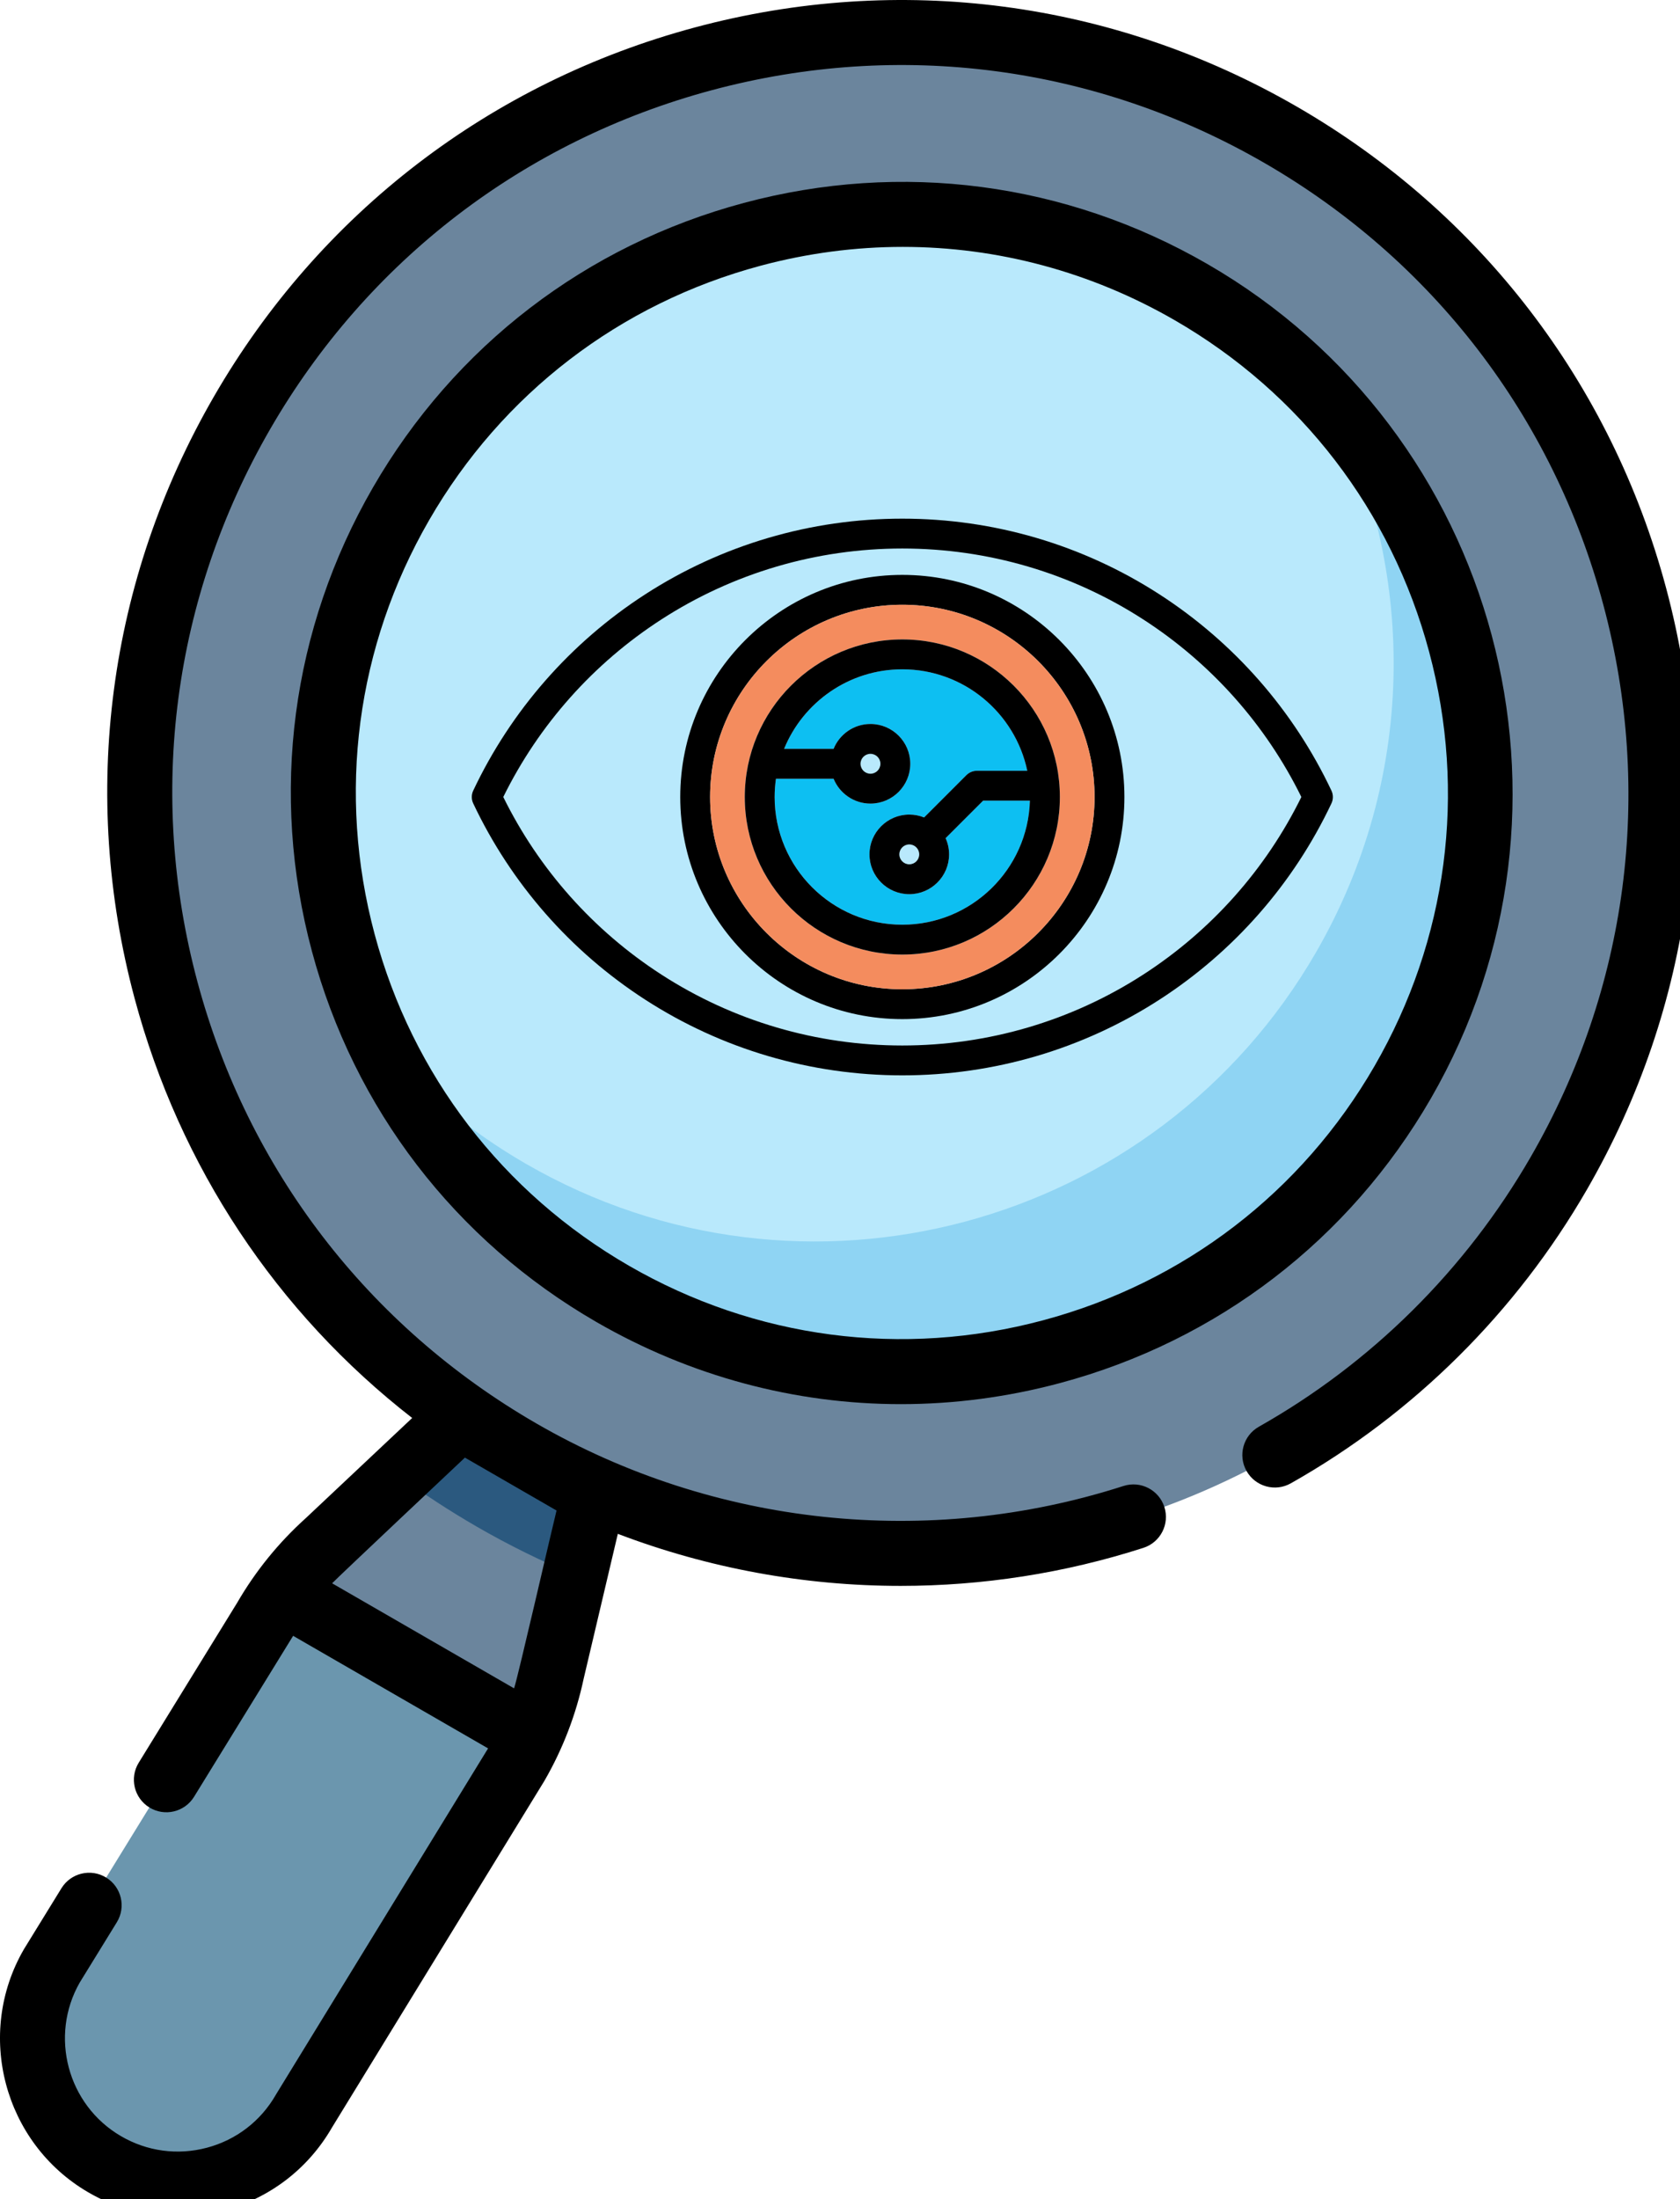 <?xml version="1.0" encoding="UTF-8" standalone="no"?>
<svg
   xmlns:dc="http://purl.org/dc/elements/1.1/"
   xmlns:cc="http://creativecommons.org/ns#"
   xmlns:rdf="http://www.w3.org/1999/02/22-rdf-syntax-ns#"
   xmlns:svg="http://www.w3.org/2000/svg"
   xmlns="http://www.w3.org/2000/svg"
   xmlns:sodipodi="http://sodipodi.sourceforge.net/DTD/sodipodi-0.dtd"
   xmlns:inkscape="http://www.inkscape.org/namespaces/inkscape"
   id="Capa_1"
   enable-background="new 0 0 511.543 511.543"
   height="32"
   viewBox="0 0 24.428 31.971"
   width="24.45"
   version="1.1"
   sodipodi:docname="magnifying-glass.svg"
   inkscape:version="0.92.3 (2405546, 2018-03-11)">
  <defs
     id="defs25" />
  <sodipodi:namedview
     pagecolor="#ffffff"
     bordercolor="#666666"
     borderopacity="1"
     objecttolerance="10"
     gridtolerance="10"
     guidetolerance="10"
     inkscape:pageopacity="0"
     inkscape:pageshadow="2"
     inkscape:window-width="1920"
     inkscape:window-height="1031"
     id="namedview23"
     showgrid="false"
     inkscape:snap-global="false"
     inkscape:zoom="10.429825"
     inkscape:cx="19.019534"
     inkscape:cy="25.928676"
     inkscape:window-x="0"
     inkscape:window-y="25"
     inkscape:window-maximized="1"
     inkscape:current-layer="Capa_1" />
  <g
     id="g971"
     transform="scale(0.063)">
    <path
       style="fill:#6b96ae"
       inkscape:connector-curvature="0"
       d="m 11.968,453.67 c -9.223,15.981 -3.819,36.409 12.099,45.74 l 0.007,0.004 c 16.099,9.437 36.804,3.934 46.093,-12.251 l 49.003,-79.963 c 3.856,-6.677 6.633,-13.921 8.228,-21.464 l 9.634,-40.852 -30.808,-17.784 -30.567,28.768 c -5.736,5.153 -10.622,11.179 -14.478,17.857 z"
       id="path2" />
    <path
       style="fill:#6b859d;fill-opacity:1"
       inkscape:connector-curvature="0"
       d="m 64.092,369.099 57.63,33.26 c 0.29,-0.59 0.57,-1.2 0.84,-1.8 2.13,-4.75 3.76,-9.71 4.84,-14.82 l 5.31,-22.23 6.09,-25.46 -28,-15 -18.77,17.53 -16.37,15.29 c -3.88,3.49 -7.38,7.37 -10.42,11.59 -0.39,0.54 -0.77,1.09 -1.15,1.64 z"
       id="path4" />
    <path
       style="fill:#2b597f"
       inkscape:connector-curvature="0"
       d="m 92.032,340.579 c 5.75,4.21 11.77,8.13 18.03,11.75 7.34,4.24 14.9,7.97 22.65,11.18 l 6.09,-25.46 -28,-15 z"
       id="path6" />
    <circle
       transform="scale(-1,1)"
       style="fill:#6b859d;fill-opacity:1"
       cx="-208.157"
       cy="183.008"
       r="175.5"
       id="circle8" />
    <circle
       transform="scale(-1,1)"
       style="fill:#b9e9fc;fill-opacity:1"
       cx="-208.157"
       cy="183.008"
       r="133.478"
       id="circle10" />
    <path
       style="fill:#8fd4f3;fill-opacity:1"
       inkscape:connector-curvature="0"
       d="m 88.142,241.439 c 11.25,23.16 29.3,43.32 53.28,57.16 63.84,36.86 145.47,14.99 182.33,-48.85 29.45,-51 21.41,-113.37 -15.57,-155.18 18.7,38.51 18.59,85.31 -4.43,125.18 -36.86,63.84 -118.49,85.71 -182.33,48.85 -12.84,-7.41 -23.98,-16.63 -33.28,-27.16 z"
       id="path12" />
    <g
       transform="matrix(-1,0,0,1,451.197,9.2098891e-5)"
       id="g20">
      <path
         id="path16"
         d="m 243.269,324.046 c 24.427,0 48.538,-6.407 70.26,-18.948 32.611,-18.828 55.939,-49.229 65.685,-85.602 9.746,-36.373 4.744,-74.365 -14.084,-106.977 C 346.302,79.907 315.901,56.58 279.527,46.833 243.154,37.087 205.162,42.088 172.55,60.917 c -67.32,38.868 -90.468,125.259 -51.6,192.579 18.828,32.612 49.229,55.939 85.603,65.685 12.145,3.255 24.47,4.865 36.716,4.865 z M 133.94,245.996 c -16.825,-29.142 -21.294,-63.091 -12.585,-95.594 8.709,-32.503 29.555,-59.669 58.696,-76.495 19.413,-11.208 40.954,-16.932 62.784,-16.932 10.941,0 21.959,1.439 32.811,4.347 32.503,8.709 59.669,29.555 76.495,58.696 16.825,29.142 21.294,63.091 12.585,95.594 -8.709,32.503 -29.555,59.669 -58.696,76.494 -29.142,16.826 -63.092,21.297 -95.594,12.585 -32.505,-8.708 -59.671,-29.552 -76.496,-58.695 z"
         inkscape:connector-curvature="0" />
      <path
         id="path18"
         d="m 445.725,449.921 c -0.036,-0.062 -0.072,-0.122 -0.109,-0.183 l -8.606,-13.981 c -2.171,-3.528 -6.792,-4.628 -10.318,-2.455 -3.527,2.171 -4.626,6.791 -2.455,10.318 l 8.547,13.885 c 7.067,12.354 2.844,28.232 -9.452,35.439 -6.046,3.546 -13.106,4.505 -19.882,2.705 -6.773,-1.801 -12.425,-6.14 -15.914,-12.219 -0.036,-0.063 -0.073,-0.124 -0.11,-0.186 l -48.877,-79.756 44.997,-25.975 c 0.028,0.048 0.056,0.096 0.085,0.142 l 22.78,37.006 c 2.17,3.527 6.791,4.627 10.318,2.455 3.527,-2.171 4.626,-6.791 2.455,-10.318 L 396.459,369.88 C 392.225,362.571 386.896,356 380.618,350.348 L 356.065,327.24 c 31.241,-24.307 53.643,-57.935 64.066,-96.836 C 432.78,183.196 426.289,133.888 401.852,91.563 377.416,49.238 337.96,18.962 290.752,6.312 243.543,-6.335 194.235,0.155 151.91,24.592 109.584,49.029 79.308,88.485 66.66,135.693 54.01,182.9 60.501,232.208 84.938,274.534 c 16.362,28.341 39.993,51.781 68.338,67.785 3.607,2.033 8.182,0.763 10.218,-2.844 2.037,-3.607 0.764,-8.182 -2.843,-10.219 C 134.64,314.57 112.95,293.054 97.928,267.033 75.495,228.178 69.535,182.911 81.148,139.574 92.761,96.237 120.554,60.014 159.41,37.581 198.265,15.147 243.531,9.187 286.869,20.801 c 43.338,11.612 79.56,39.406 101.993,78.262 22.433,38.856 28.393,84.122 16.78,127.459 -11.612,43.338 -39.406,79.56 -78.262,101.993 -41.001,23.671 -90.383,28.927 -135.481,14.417 -3.944,-1.272 -8.168,0.899 -9.437,4.843 -1.269,3.944 0.899,8.168 4.843,9.437 18.262,5.875 37.169,8.775 56.012,8.775 22.241,0 44.388,-4.054 65.286,-12.01 l 7.876,33.397 c 1.764,8.298 4.81,16.229 9.052,23.576 0.033,0.057 0.066,0.113 0.101,0.169 l 48.95,79.875 c 5.5,9.525 14.379,16.324 25.015,19.151 3.517,0.935 7.081,1.397 10.623,1.397 7.206,-10e-4 14.313,-1.915 20.705,-5.661 19.403,-11.374 26.043,-36.478 14.8,-55.96 z m -71.179,-84.531 -42.002,24.246 c -0.938,-2.819 -8.841,-37.271 -9.798,-41.045 l 21.148,-12.207 c 0.168,0.156 29.37,27.639 30.652,29.006 z"
         inkscape:connector-curvature="0" />
    </g>
    <path
       style="stroke-width:0.459"
       inkscape:connector-curvature="0"
       d="m 109.219,182.46 c -0.441,0.933 -0.441,2.012 0,2.945 8.742,18.495 22.465,34.156 39.683,45.287 17.682,11.43 38.208,17.476 59.354,17.476 21.151,0 41.677,-6.046 59.359,-17.476 17.218,-11.131 30.94,-26.792 39.683,-45.287 0.441,-0.933 0.441,-2.012 0,-2.945 -8.742,-18.5 -22.465,-34.161 -39.683,-45.292 -17.682,-11.43 -38.208,-17.476 -59.359,-17.476 -21.146,0 -41.672,6.046 -59.354,17.476 -17.218,11.131 -30.94,26.792 -39.683,45.292 z m 6.937,1.47 c 8.219,-16.695 20.806,-30.839 36.485,-40.974 16.566,-10.709 35.796,-16.373 55.615,-16.373 19.818,0 39.053,5.664 55.619,16.373 15.679,10.134 28.267,24.279 36.481,40.974 -8.214,16.695 -20.802,30.839 -36.481,40.974 -16.566,10.713 -35.801,16.373 -55.619,16.373 -19.818,0 -39.049,-5.66 -55.615,-16.373 -15.679,-10.134 -28.267,-24.279 -36.485,-40.974 z"
       id="path2-9" />
    <path
       style="stroke-width:0.459"
       inkscape:connector-curvature="0"
       d="m 208.256,132.67 c -28.262,0 -51.255,22.997 -51.255,51.26 0,28.262 22.993,51.26 51.255,51.26 28.267,0 51.26,-22.997 51.26,-51.26 0,-28.262 -22.993,-51.26 -51.26,-51.26 z M 163.892,183.93 c 0,-24.463 19.901,-44.369 44.364,-44.369 24.468,0 44.369,19.906 44.369,44.369 0,24.463 -19.901,44.369 -44.369,44.369 -24.463,0 -44.364,-19.906 -44.364,-44.369 z"
       id="path4-1" />
    <path
       inkscape:connector-curvature="0"
       style="fill:#f48c5e;fill-opacity:1;stroke-width:0.459"
       d="m 208.256,139.561 c -24.463,0 -44.364,19.906 -44.364,44.369 0,24.463 19.901,44.369 44.364,44.369 24.468,0 44.369,-19.906 44.369,-44.369 0,-24.463 -19.901,-44.369 -44.369,-44.369 z m -36.357,44.369 c 0,-20.048 16.309,-36.361 36.357,-36.361 20.053,0 36.361,16.313 36.361,36.361 0,20.048 -16.309,36.361 -36.361,36.361 -20.048,0 -36.357,-16.313 -36.357,-36.361 z"
       id="path6-2" />
    <path
       inkscape:connector-curvature="0"
       style="fill:#0dbff2;fill-opacity:1;stroke-width:0.459"
       d="m 179.093,179.713 c -0.198,1.378 -0.303,2.784 -0.303,4.217 0,16.249 13.217,29.47 29.466,29.47 15.973,0 29.006,-12.771 29.447,-28.634 h -10.791 l -8.664,8.66 c 0.515,1.144 0.804,2.407 0.804,3.744 0,5.063 -4.121,9.188 -9.188,9.188 -5.063,0 -9.188,-4.125 -9.188,-9.188 0,-5.067 4.125,-9.188 9.188,-9.188 1.208,0 2.361,0.239 3.423,0.666 l 9.762,-9.767 c 0.648,-0.643 1.521,-1.006 2.435,-1.006 h 11.614 c -2.802,-13.355 -14.664,-23.416 -28.841,-23.416 -12.316,0 -22.892,7.603 -27.288,18.362 h 11.425 c 1.364,-3.367 4.663,-5.747 8.513,-5.747 5.067,0 9.188,4.121 9.188,9.188 0,5.067 -4.121,9.188 -9.188,9.188 -3.845,0 -7.144,-2.38 -8.513,-5.738 z"
       id="path8" />
    <path
       style="stroke-width:0.459"
       inkscape:connector-curvature="0"
       d="m 208.256,147.569 c -20.048,0 -36.357,16.313 -36.357,36.361 0,20.048 16.309,36.361 36.357,36.361 20.053,0 36.361,-16.313 36.361,-36.361 0,-20.048 -16.309,-36.361 -36.361,-36.361 z m -29.466,36.361 c 0,-1.433 0.106,-2.839 0.303,-4.217 h 13.3 c 1.369,3.358 4.667,5.738 8.513,5.738 5.067,0 9.188,-4.121 9.188,-9.188 0,-5.067 -4.121,-9.188 -9.188,-9.188 -3.85,0 -7.148,2.38 -8.513,5.747 h -11.425 c 4.396,-10.759 14.972,-18.362 27.288,-18.362 14.177,0 26.039,10.061 28.841,23.416 h -11.614 c -0.914,0 -1.787,0.363 -2.435,1.006 l -9.762,9.767 c -1.061,-0.427 -2.214,-0.666 -3.423,-0.666 -5.063,0 -9.188,4.121 -9.188,9.188 0,5.063 4.125,9.188 9.188,9.188 5.067,0 9.188,-4.125 9.188,-9.188 0,-1.337 -0.289,-2.6 -0.804,-3.744 l 8.664,-8.66 h 10.791 c -0.441,15.863 -13.474,28.634 -29.447,28.634 -16.249,0 -29.466,-13.221 -29.466,-29.47 z m 19.818,-7.667 c 0,-1.263 1.029,-2.297 2.297,-2.297 1.268,0 2.297,1.034 2.297,2.297 0,1.268 -1.029,2.297 -2.297,2.297 -1.268,0 -2.297,-1.029 -2.297,-2.297 z m 8.958,20.907 c 0,-1.268 1.034,-2.297 2.297,-2.297 1.268,0 2.297,1.029 2.297,2.297 0,1.263 -1.029,2.297 -2.297,2.297 -1.263,0 -2.297,-1.034 -2.297,-2.297 z"
       id="path10" />
    <g
       id="g14-7"
       transform="matrix(0.51,0,0,0.51,73.811,75.592)" />
    <g
       id="g16"
       transform="matrix(0.51,0,0,0.51,73.811,75.592)" />
    <g
       id="g18"
       transform="matrix(0.51,0,0,0.51,73.811,75.592)" />
    <g
       id="g20-0"
       transform="matrix(0.51,0,0,0.51,73.811,75.592)" />
    <g
       id="g22"
       transform="matrix(0.51,0,0,0.51,73.811,75.592)" />
    <g
       id="g24"
       transform="matrix(0.51,0,0,0.51,73.811,75.592)" />
    <g
       id="g26"
       transform="matrix(0.51,0,0,0.51,73.811,75.592)" />
    <g
       id="g28"
       transform="matrix(0.51,0,0,0.51,73.811,75.592)" />
    <g
       id="g30"
       transform="matrix(0.51,0,0,0.51,73.811,75.592)" />
    <g
       id="g32"
       transform="matrix(0.51,0,0,0.51,73.811,75.592)" />
    <g
       id="g34"
       transform="matrix(0.51,0,0,0.51,73.811,75.592)" />
    <g
       id="g36"
       transform="matrix(0.51,0,0,0.51,73.811,75.592)" />
    <g
       id="g38"
       transform="matrix(0.51,0,0,0.51,73.811,75.592)" />
    <g
       id="g40"
       transform="matrix(0.51,0,0,0.51,73.811,75.592)" />
    <g
       id="g42"
       transform="matrix(0.51,0,0,0.51,73.811,75.592)" />
  </g>
</svg>

